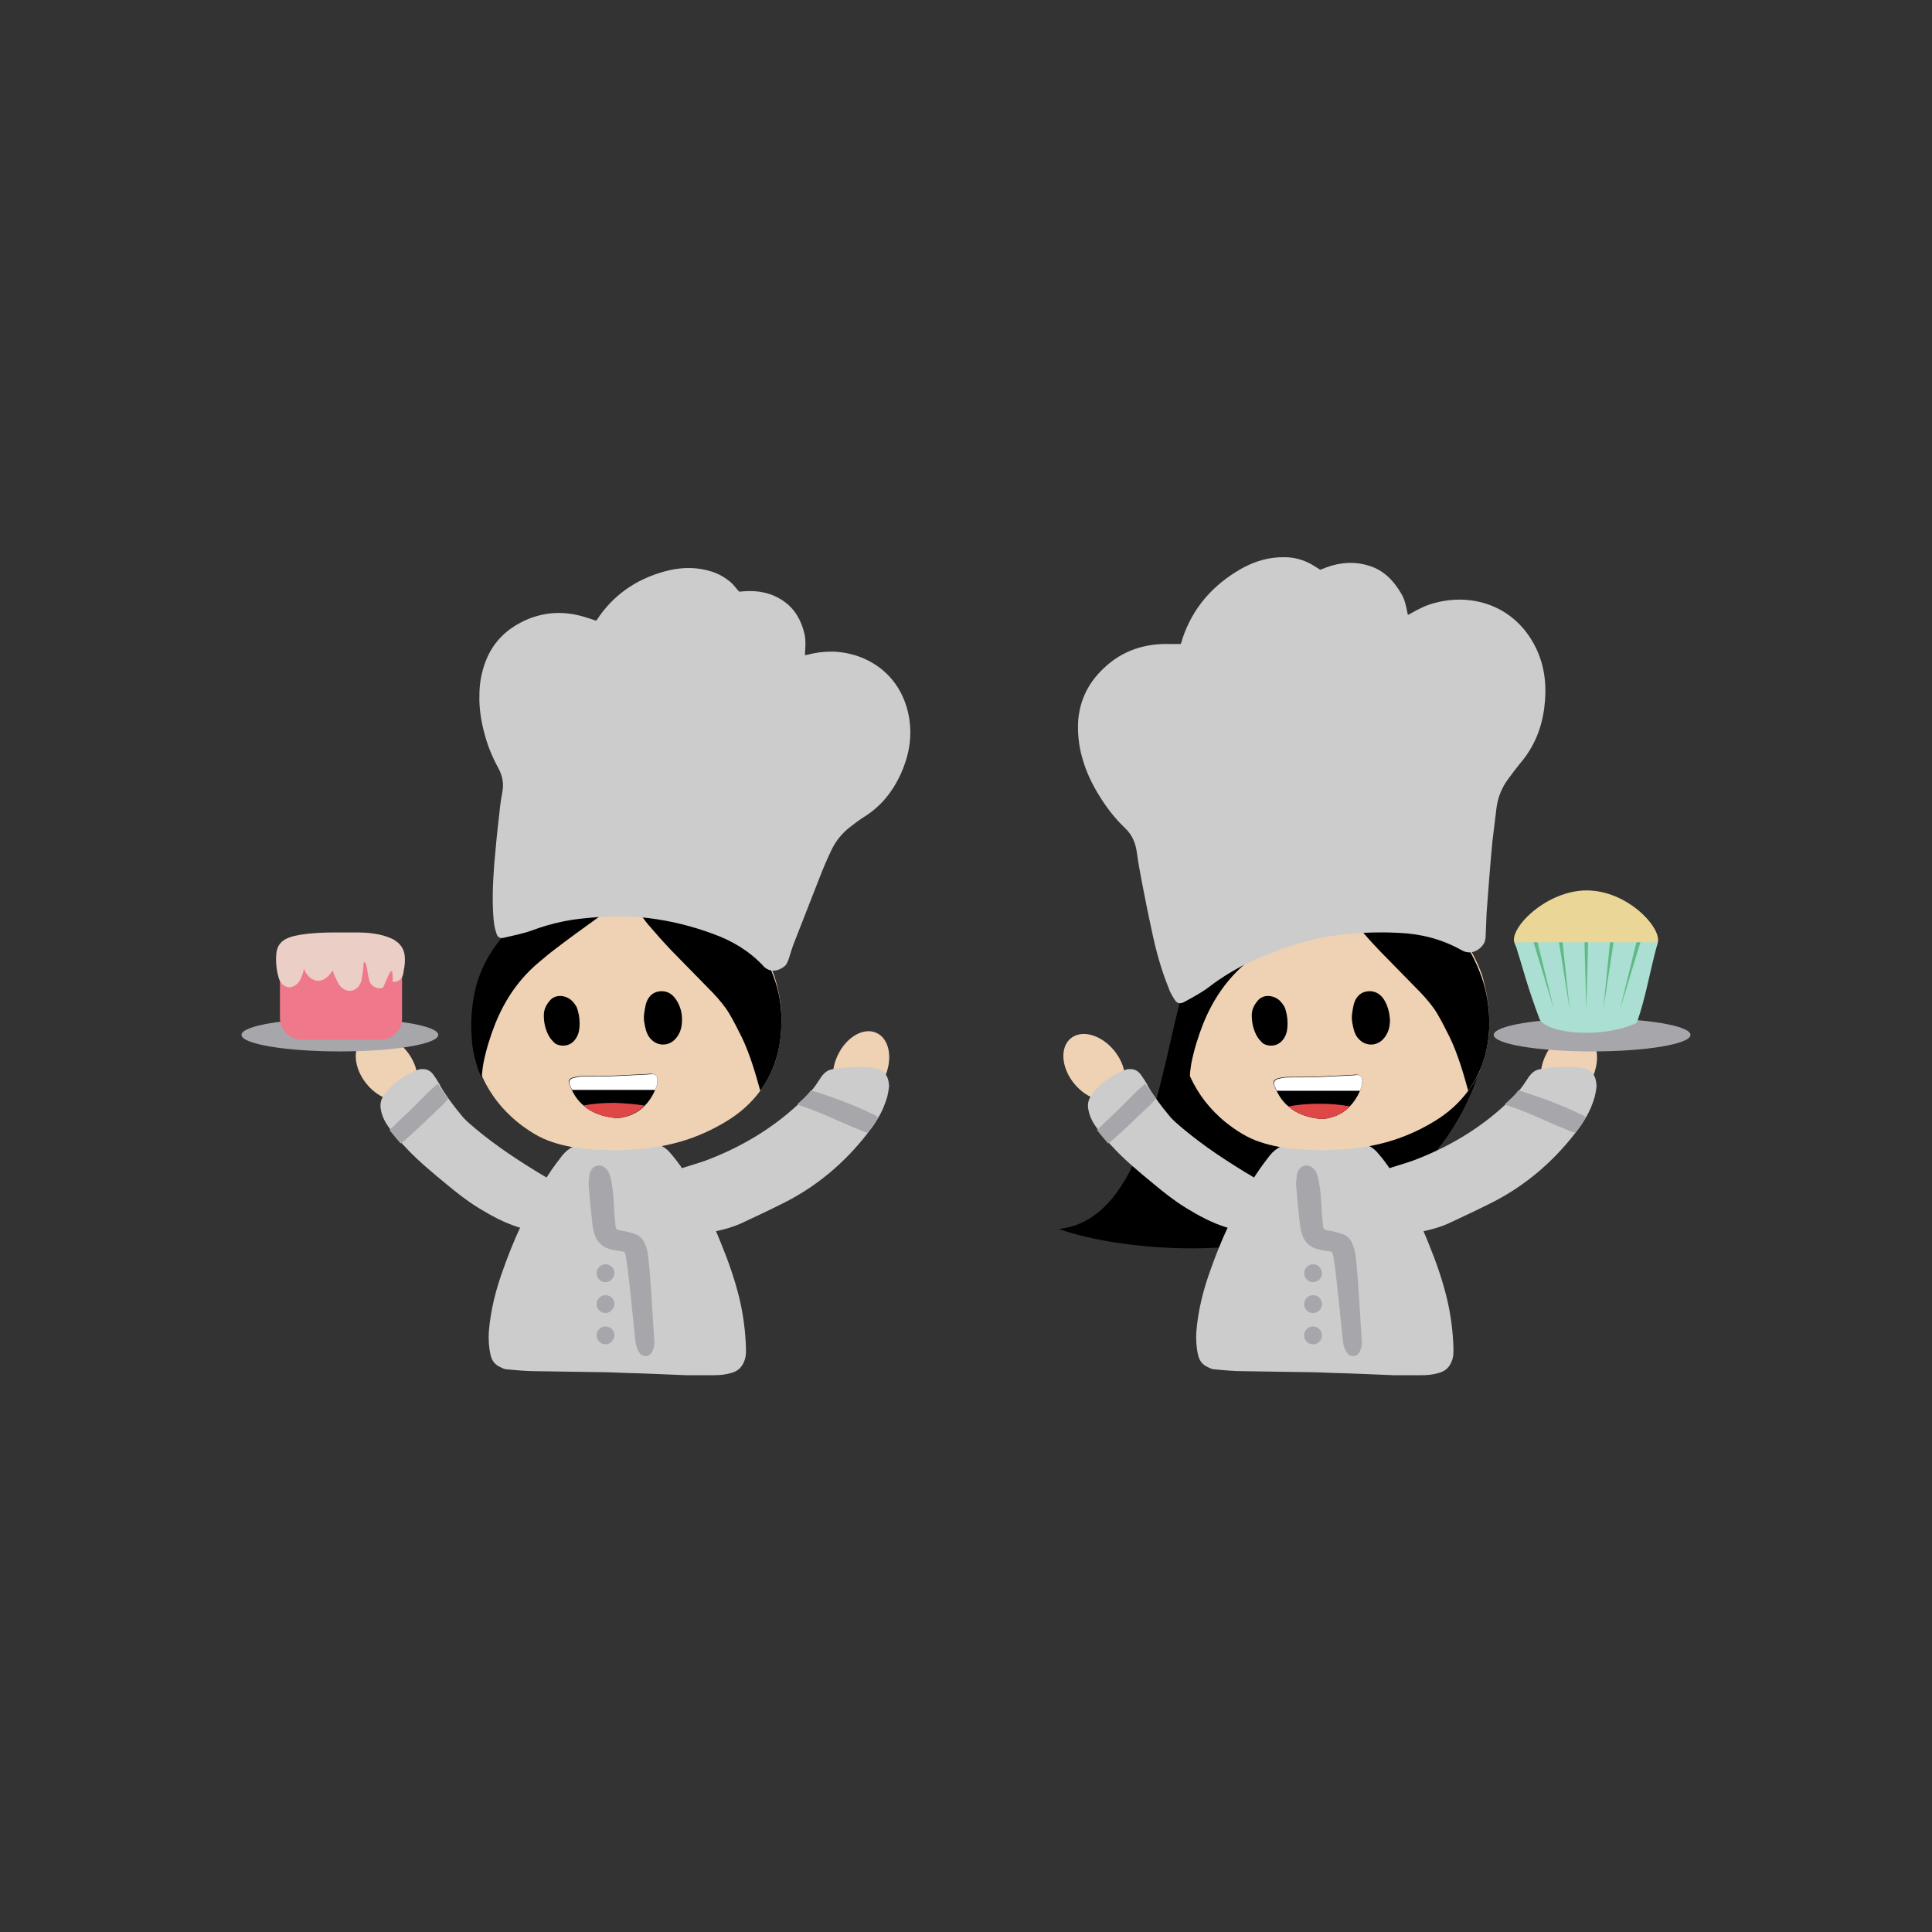 <?xml version="1.0" encoding="utf-8"?>
<!-- Generator: Adobe Illustrator 22.0.1, SVG Export Plug-In . SVG Version: 6.00 Build 0)  -->
<svg version="1.1" id="Calque_1" xmlns="http://www.w3.org/2000/svg" xmlns:xlink="http://www.w3.org/1999/xlink" x="0px" y="0px"
	 viewBox="0 0 432 432" style="enable-background:new 0 0 432 432;" xml:space="preserve">
<rect x="0" y="0" width="432" height="432" fill="#333333" stroke="none"/>
<style type="text/css">
	.st0{fill:#B3A6AD;}
	.st1{fill:#B6B155;}
	.st2{fill:#990033;}
	.st3{fill:#660A1E;}
	.st4{fill:#A7A6AA;}
	.st5{fill:#EF798A;}
	.st6{fill:#FFB2B2;}
	.st7{fill:#A70808;}
	.st8{fill:#DF4646;}
	.st9{fill:#FF7878;}
	.st10{fill:#F2A297;}
	.st11{fill:#BA1717;}
	.st12{fill:#543A3C;}
	.st13{fill:#CA1542;}
	.st14{fill:#E74C6E;}
	.st15{fill:#006837;}
	.st16{fill:#004924;}
	.st17{fill:#D33757;}
	.st18{fill:#E06581;}
	.st19{fill:#014724;}
	.st20{fill:#E14666;}
	.st21{fill:#ABDFD3;}
	.st22{fill:#C5EFE4;}
	.st23{fill:#DC4160;}
	.st24{fill:#A888AD;}
	.st25{fill:#B99BBF;}
	.st26{fill:#F8A362;}
	.st27{fill:#F9B587;}
	.st28{fill:#F2F2F2;}
	.st29{fill:#FDFFFE;}
	.st30{fill:#F2D668;}
	.st31{fill:#F9E4A5;}
	.st32{fill:#F5A6DF;}
	.st33{fill:#F4CEEB;}
	.st34{fill:#CCCCCC;}
	.st35{fill:#FBB03B;}
	.st36{fill:#FFFFFF;}
	.st37{fill:#ECCDD2;}
	.st38{fill:#8AD7AB;}
	.st39{fill:#8FC8E2;}
	.st40{fill:#D3CE94;}
	.st41{fill:#F9CFCF;}
	.st42{fill:#EDE9C3;}
	.st43{fill:#9BD6EA;}
	.st44{fill:#F8D9C4;}
	.st45{fill:#EB678B;}
	.st46{fill:#A5394C;}
	.st47{fill:#DD726C;}
	.st48{fill:#E5847A;}
	.st49{fill:#EF8A7F;}
	.st50{fill:#3CBC91;}
	.st51{fill:#8CC63F;}
	.st52{fill:#B78D5C;}
	.st53{fill:#2A2A2B;}
	.st54{fill:#EBCEC6;}
	.st55{fill:#F49090;}
	.st56{fill:#B3D8E8;}
	.st57{fill:#EFE6E4;}
	.st58{fill:#FBD8E3;}
	.st59{fill:#E48397;}
	.st60{fill:#B2E6F9;}
	.st61{fill:#42210B;}
	.st62{fill:#E0E0E0;}
	.st63{fill:#9D6D47;}
	.st64{fill:#EFD1B4;}
	.st65{fill:#0071BC;}
	.st66{fill:#679CBA;}
	.st67{fill:#DBDCDD;}
	.st68{fill:#DDB28E;}
	.st69{fill:#C69C6D;}
	.st70{fill:#603813;}
	.st71{fill:#8C6239;}
	.st72{fill:#E9EAE4;}
	.st73{fill:#F7931E;}
	.st74{fill:#754C24;}
	.st75{fill:#A67C52;}
	.st76{fill:#9E1E28;}
	.st77{fill:#F15A24;}
	.st78{fill:#E04819;}
	.st79{fill:#009245;}
	.st80{fill:#00552B;}
	.st81{fill:#84821B;}
	.st82{fill:#CD271F;}
	.st83{fill:#BB8130;}
	.st84{fill:#BBBABF;}
	.st85{fill:#E0E0E2;}
	.st86{fill:#C79359;}
	.st87{fill:#BA844F;}
	.st88{fill:#29ABE2;}
	.st89{fill:#EEB752;}
	.st90{fill:#A8B0B2;}
	.st91{fill:#035684;}
	.st92{fill:#EFBF73;}
	.st93{fill:#D3A272;}
	.st94{fill:#C3C8C9;}
	.st95{fill:#EBDCC9;}
	.st96{fill:#EAD696;}
	.st97{fill:#E57ACC;}
	.st98{fill:#8D5F96;}
	.st99{fill:#FFD9E4;}
	.st100{fill:#60BA84;}
	.st101{fill:#CCEDE5;}
	.st102{fill:#E8E8E8;}
	.st103{fill:#F9D2D2;}
	.st104{fill:#B9B9BA;}
	.st105{fill:#939393;}
	.st106{fill:#62612A;}
	.st107{fill:#79484E;}
	.st108{fill:#C2BE5C;}
	.st109{fill:#F1C3A2;}
	.st110{fill:#B2625C;}
	.st111{fill:#E1AE9D;}
	.st112{fill:#7597A0;}
	.st113{fill:#F2DBD5;}
	.st114{fill:#B27C62;}
	.st115{fill:#E6E6E6;}
	.st116{fill:#AF8864;}
	.st117{fill:#F1E9DF;}
	.st118{fill:#9E6A56;}
	.st119{fill:#2E3192;}
	.st120{fill:#EAEAEA;}
	.st121{fill:#1B1464;}
	.st122{fill:#EAE5E6;}
	.st123{fill:#7F9BEA;}
	.st124{fill:#EEBCC5;}
	.st125{fill:#DB8E98;}
	.st126{fill:#B58187;}
	.st127{fill:#80424C;}
	.st128{fill:#F3EED0;}
	.st129{fill:#CCD8B0;}
	.st130{fill:#46653B;}
	.st131{fill:#345129;}
	.st132{fill:#C9A6AC;}
	.st133{fill:#D6B6BA;}
	.st134{fill:#DE7139;}
	.st135{fill:#F2CB56;}
	.st136{fill:#DE3A55;}
	.st137{fill:#CD9586;}
	.st138{fill:#B47468;}
	.st139{fill:#F5DCD8;}
	.st140{fill:#C4BCBF;}
	.st141{fill:#E0B182;}
	.st142{fill:#9B6B61;}
	.st143{fill:#DBB89B;}
	.st144{fill:#DED2D3;}
	.st145{fill:#7D6364;}
	.st146{fill:#F1A3A1;}
	.st147{fill:#B3B3B3;}
	.st148{fill:#F9CEBE;}
	.st149{fill:#142738;}
	.st150{fill:#911928;}
	.st151{fill:#A32F4E;}
	.st152{fill:#7A0118;}
	.st153{fill:#DAE576;}
	.st154{fill:#E87F38;}
	.st155{fill:#F47621;}
	.st156{fill:#BC5B1B;}
	.st157{fill:#E6EF6A;}
	.st158{fill:#7C0101;}
	.st159{fill:#6DA84A;}
	.st160{fill:#83AF6E;}
	.st161{fill:#39B54A;}
	.st162{fill:#812791;}
	.st163{fill:#FC540D;}
	.st164{fill:#DD4410;}
	.st165{fill:#D3CE6A;}
	.st166{fill:#F2C8AD;}
	.st167{fill:#EFB58E;}
	.st168{fill:#F27622;}
	.st169{fill:#8DA34F;}
	.st170{fill:#ACBF77;}
	.st171{fill:#D6C188;}
	.st172{fill:#E5CED4;}
	.st173{fill:#15104F;}
	.st174{fill:#E5E3E3;}
</style>
<g>
	<g>
		<g>
			
				<ellipse transform="matrix(0.778 -0.628 0.628 0.778 -130.746 107.149)" class="st64" cx="86.4" cy="238.8" rx="5.8" ry="8.3"/>
			
				<ellipse transform="matrix(0.417 -0.909 0.909 0.417 -104.54 314.031)" class="st64" cx="192.5" cy="238.5" rx="8.3" ry="5.8"/>
			<g>
				<path class="st34" d="M198.8,242.9c-0.1,0.8-0.2,1.5-0.4,2.3c-0.5,1.7-1.1,3.2-2,4.7c-0.2,0.4-0.5,0.8-0.8,1.3
					c-0.5,0.8-1.1,1.5-1.6,2.2c-5.2,6.7-11.6,12.1-19.4,15.9c-3,1.5-6,2.9-9,4.3c-1.8,0.8-3.6,1.3-5.5,1.7c0.4,0.9,0.8,1.9,1.2,2.9
					c1.6,3.9,3,7.9,4,12c0.9,3.7,1.4,7.6,1.5,11.4c0,0.6,0,1.2-0.1,1.8c-0.4,1.8-1.3,3.1-3.2,3.6c-1.3,0.4-2.6,0.5-3.9,0.5
					c-2.4,0-4.8,0-6.2,0c-5.1-0.2-9.2-0.4-13.3-0.5c-2.4-0.1-4.8-0.2-7.2-0.2c-4.3-0.1-8.7-0.1-13-0.2c-2.1,0-4.3-0.2-6.4-0.4
					c-0.5,0-1.1-0.2-1.6-0.5c-1.2-0.5-1.9-1.4-2.2-2.7c-0.4-1.7-0.5-3.4-0.4-5.2c0.4-4.9,1.6-9.6,3.3-14.2c1.1-3.1,2.3-6.1,3.7-9.1
					c-0.1,0-0.3-0.1-0.4-0.1c-3.2-1-6.1-2.6-8.9-4.3c-2.6-1.6-5-3.5-7.4-5.5c-2.9-2.4-5.8-4.8-8.4-7.5c-0.4-0.5-0.9-0.9-1.3-1.4
					c-0.9-1-1.7-2-2.5-3c-0.1-0.1-0.2-0.3-0.3-0.4c-0.9-1.2-1.6-2.5-1.9-4c-0.3-1.3-0.1-2.4,0.7-3.5c1.8-2.5,4.2-4.2,7-5.4
					c0.3-0.1,0.6-0.2,0.9-0.3c1.3-0.2,2.3,0.1,3.1,1.2c0.5,0.7,0.9,1.3,1.3,2c0.1,0.1,0.2,0.3,0.2,0.4c0.6,1.1,1.3,2.1,2,3.1
					c1,1.4,2.1,2.8,3.2,4.1c0.3,0.3,0.6,0.6,0.9,0.9c4.6,4.1,9.7,7.6,14.9,10.8c0.9,0.6,1.9,1.1,2.8,1.7c0.2-0.3,0.4-0.6,0.6-0.9
					c0.9-1.4,1.9-2.7,2.9-4c1.5-1.9,3.5-2.7,5.9-2.9c4-0.3,7.9-0.2,11.9-0.1c0.8,0,1.6,0.1,2.4,0.2c1.5,0.2,2.8,0.9,3.8,2
					c0.8,0.9,1.6,1.9,2.3,2.9c0.2,0.2,0.3,0.5,0.5,0.7c1.8-0.6,3.6-1.1,5.3-1.7c7.7-2.9,14.7-7,20.7-12.6c0.5-0.5,1.1-1,1.6-1.5
					c0.5-0.5,1-1,1.4-1.6c0.6-0.7,1.1-1.4,1.6-2.2c0.2-0.3,0.4-0.6,0.6-0.9c0.6-0.8,1.3-1.4,2.3-1.6c3.2-0.5,6.3-0.8,9.5-0.3
					C197.6,239.1,198.7,240.4,198.8,242.9z"/>
				<g>
					<path class="st4" d="M131.6,264.7c0.1-0.7,0.1-1.4,0.2-2.1c0-0.3,0.2-0.5,0.3-0.8c0.7-1.4,2.4-1.6,3.5-0.4
						c0.5,0.5,0.7,1.2,0.9,1.8c0.4,1.7,0.6,3.5,0.7,5.2c0.1,1.8,0.2,3.6,0.4,5.3c0.1,1.3,0.2,1.3,1.5,1.5c0.9,0.1,1.7,0.4,2.5,0.6
						c1.2,0.3,2.1,1.1,2.6,2.3c0.5,1.1,0.7,2.2,0.8,3.4c0.3,2.9,0.5,5.8,0.7,8.8c0.2,3.2,0.4,6.4,0.6,9.6c0.1,0.8-0.1,1.6-0.5,2.4
						c-0.6,1.2-2.1,1.2-2.8,0.2c-0.5-0.7-0.8-1.6-0.9-2.5c-0.5-4.5-0.9-8.9-1.4-13.3c-0.2-1.8-0.4-3.6-0.7-5.4
						c-0.3-1.6-0.2-1.4-1.7-1.6c-0.5-0.1-1.1-0.2-1.6-0.3c-2.1-0.5-3.4-1.8-3.9-3.9c-0.3-1.1-0.4-2.2-0.5-3.3
						C132,269.6,131.8,267.1,131.6,264.7z"/>
					<path class="st4" d="M196.4,249.8c-0.2,0.4-0.5,0.8-0.8,1.3c-0.5,0.8-1.1,1.5-1.6,2.2c-0.2-0.1-0.5-0.2-0.7-0.2
						c-2-0.8-4-1.7-5.9-2.5c-2.7-1.2-5.4-2.4-8.2-3.3c-0.3-0.1-0.6-0.2-0.9-0.4c0.5-0.5,1.1-1,1.6-1.5c0.5-0.5,1-1,1.4-1.6
						c4.6,1.4,9.2,3.1,13.6,5.2C195.3,249.1,195.8,249.5,196.4,249.8z"/>
					<path class="st4" d="M100.2,245.7c-0.6,0.7-1.2,1.4-1.9,2c-2.5,2.4-5,4.8-7.6,7.1c-0.3,0.3-0.7,0.6-1.1,0.9c-0.9-1-1.7-2-2.5-3
						c1.9-1.9,3.9-3.7,5.8-5.6c1.6-1.6,3.2-3.3,5-4.8c0,0,0,0,0,0c0.1,0.1,0.2,0.3,0.2,0.4C98.8,243.7,99.5,244.7,100.2,245.7z"/>
					<path class="st4" d="M135.4,300.6c-1.1,0-2-0.9-2-2c0-1.1,0.9-2,2-2c1.1,0,2,0.9,2,2C137.3,299.7,136.4,300.6,135.4,300.6z"/>
					<path class="st4" d="M135.4,293.6c-1.1,0-2-0.9-2-2c0-1.1,0.9-2,2-2c1.1,0,2,0.9,2,2C137.3,292.7,136.4,293.6,135.4,293.6z"/>
					<path class="st4" d="M135.4,286.7c-1.1,0-2-0.9-2-2c0-1.1,0.9-2,2-2c1.1,0,2,0.9,2,2C137.3,285.8,136.4,286.7,135.4,286.7z"/>
				</g>
			</g>
			<g>
				<path class="st64" d="M174.7,229.7c-0.2,5.5-1.8,10.2-4.7,14.2c-2,2.7-4.5,5-7.7,6.9c-5.1,3.1-10.6,5-16.4,5.8
					c-2.6,0.4-5.3,0.5-7.9,0.6c-2-0.1-3.9,0-5.9-0.2c-2.9-0.2-5.8-0.7-8.5-1.6c-2.9-0.9-5.5-2.6-7.9-4.5c-3.4-2.8-6-6.1-7.8-10
					c-0.5-1.1-1-2.3-1.3-3.6c-0.5-1.6-0.8-3.3-0.9-5c-0.2-2.4-0.2-4.7,0.1-7.1c0.5-5.2,2.3-9.9,5.4-14.1
					c5.4-7.4,12.7-11.9,21.7-13.5c3.1-0.6,6.2-0.9,9.3-0.8c6.1,0.2,11.9,1.6,17.3,4.7c6.6,3.8,11,9.5,13.6,16.6
					C174.3,221.8,174.9,225.7,174.7,229.7z"/>
				<path d="M174.7,229.7c-0.2,5.5-1.8,10.2-4.7,14.2c0,0,0,0,0,0c-1.1-4-2.3-8.1-4.1-11.9c-0.9-1.8-1.8-3.6-2.8-5.3
					c-1-1.7-2.3-3.2-3.7-4.7c-3.1-3.2-6.2-6.3-9.3-9.5c-1.8-1.9-3.5-3.8-5.2-5.8c-1.8-2.2-3.3-4.7-4.3-7.4c0-0.1-0.1-0.2-0.2-0.4
					c-0.1,0.1-0.2,0.1-0.2,0.2c-1.9,2.5-4.2,4.5-6.8,6.3c-3.2,2.3-6.4,4.6-9.5,7c-1.1,0.8-2.1,1.7-3.2,2.6c-4.6,3.8-7.8,8.5-10,14
					c-1.1,2.8-2,5.7-2.6,8.7c-0.2,1.1-0.3,2.2-0.4,3.3c-0.5-1.1-1-2.3-1.3-3.6c-0.5-1.6-0.8-3.3-0.9-5c-0.2-2.4-0.2-4.7,0.1-7.1
					c0.5-5.2,2.3-9.9,5.4-14.1c5.4-7.4,12.7-11.9,21.7-13.5c3.1-0.6,6.2-0.9,9.3-0.8c6.1,0.2,11.9,1.6,17.3,4.7
					c6.6,3.8,11,9.5,13.6,16.6C174.3,221.8,174.9,225.7,174.7,229.7z"/>
				<g>
					<path d="M152.5,228c0,1.7-0.4,3-1.3,4.1c-1.7,2.1-4.6,1.9-6.1-0.3c-0.6-0.9-0.8-1.9-1-3c-0.3-1.4,0-2.8,0.3-4.2
						c0.4-1.5,1.3-2.6,2.8-2.9c1.7-0.3,3,0.4,3.9,1.7C152.2,225,152.5,226.6,152.5,228z"/>
					<path d="M129.6,228.8c0,1.1-0.1,2.2-0.7,3.2c-0.7,1.2-1.8,1.9-3.3,1.8c-0.8-0.1-1.4-0.3-1.9-0.9c-0.4-0.4-0.8-0.9-1.1-1.5
						c-0.7-1.4-1-2.8-1-4.4c0-1.2,0.5-2.3,1.3-3.2c0.9-1.2,2.6-1.4,4-0.7c0.9,0.4,1.5,1.2,2,2C129.4,226.3,129.6,227.6,129.6,228.8z
						"/>
				</g>
				<g>
					<path d="M147,241.4c0,0.5,0,1-0.2,1.5c-0.1,0.3-0.2,0.5-0.3,0.8c-0.6,1.4-1.4,2.6-2.3,3.5c-1.3,1.4-3,2.3-5.2,2.7
						c-0.4,0.1-0.8,0.1-1.3,0.1c-2.8-0.3-5.3-1.1-7.2-2.8c-1.1-0.9-2-2.1-2.7-3.6l0,0c-0.2-0.4-0.3-0.7-0.5-1.1
						c-0.3-0.7-0.1-1.2,0.6-1.5c0.4-0.1,0.8-0.2,1.2-0.3c0.8-0.1,1.6-0.1,2.4-0.1c2.1,0,4.1,0,6.2-0.1c2.1-0.1,4.2-0.2,6.2-0.3
						c0.5,0,1-0.1,1.5-0.1C146.5,240.1,147,240.5,147,241.4z"/>
					<path class="st36" d="M147,241.4c0,0.5,0,1-0.2,1.5c-0.1,0.3-0.2,0.5-0.3,0.8h-18.6l0,0c-0.2-0.4-0.3-0.7-0.5-1.1
						c-0.3-0.7-0.1-1.2,0.6-1.5c0.4-0.1,0.8-0.2,1.2-0.3c0.8-0.1,1.6-0.1,2.4-0.1c2.1,0,4.1,0,6.2-0.1c2.1-0.1,4.2-0.2,6.2-0.3
						c0.5,0,1-0.1,1.5-0.1C146.5,240.1,147,240.5,147,241.4z"/>
					<path class="st8" d="M144.1,247.2c-1.3,1.4-3,2.3-5.2,2.7c-0.4,0.1-0.8,0.1-1.3,0.1c-2.8-0.3-5.3-1.1-7.2-2.8
						c2-0.4,4.4-0.6,7-0.6C140,246.7,142.2,246.9,144.1,247.2z"/>
				</g>
			</g>
			<path class="st34" d="M133.3,138.8c0.2-0.3,0.5-0.6,0.7-1c3.9-5.5,9.3-8.8,15.7-10.3c3.1-0.7,6.3-0.7,9.4,0.3
				c1.6,0.5,3,1.3,4.3,2.4c0.7,0.6,1.2,1.4,1.9,2.1c0.3,0,0.8-0.1,1.3-0.1c3.1-0.2,6,0.4,8.6,2.2c2.6,1.8,4,4.4,4.7,7.4
				c0.3,1.4,0.2,2.8,0.1,4.2c0,0.1,0,0.3,0,0.5c0.2,0,0.4-0.1,0.6-0.1c1.8-0.5,3.6-0.7,5.5-0.7c7.9,0.2,15.6,5.2,17.2,14.9
				c0.7,4.4-0.1,8.5-1.9,12.5c-1.8,3.9-4.4,7.2-8.1,9.5c-1.1,0.7-2.2,1.5-3.2,2.3c-1.8,1.4-3.2,3.1-4.2,5.2c-1,2.1-1.9,4.2-2.7,6.3
				c-1.8,4.6-3.6,9.2-5.4,13.8c-0.6,1.4-1,2.9-1.5,4.4c-0.2,0.5-0.4,1-0.7,1.3c-1.2,1.1-3.1,1.7-4.6,0.4c-0.2-0.1-0.3-0.3-0.4-0.4
				c-3.1-3.3-7-5.6-11.2-7.1c-4.6-1.7-9.4-2.9-14.3-3.5c-3.9-0.5-7.9-0.5-11.8-0.2c-2.4,0.2-4.8,0.4-7.2,0.9
				c-2.5,0.5-4.9,1.2-7.3,2.1c-2,0.7-4.1,1.1-6.2,1.6c-0.8,0.2-1.4-0.2-1.6-1c-0.3-0.9-0.5-1.8-0.6-2.8c-0.4-4.2-0.2-8.3,0.1-12.5
				c0.3-3.4,0.6-6.8,1-10.1c0.2-2,0.4-4,0.8-6c0.4-2,0.1-3.8-0.9-5.6c-1.3-2.4-2.3-4.8-3-7.4c-0.8-2.9-1.3-5.9-1.2-8.9
				c0-2.7,0.5-5.3,1.5-7.8c1.8-4.5,5.2-7.5,9.7-9.3c3.9-1.5,7.8-1.6,11.8-0.5C131.2,138.1,132.2,138.4,133.3,138.8z"/>
		</g>
		<g>
			<ellipse class="st4" cx="76" cy="231.4" rx="22" ry="3.7"/>
			<g>
				<path class="st5" d="M85,232.5H67.5c-2.7,0-4.9-2.2-4.9-4.9v-11.9c0-2.7,2.2-4.9,4.9-4.9H85c2.7,0,4.9,2.2,4.9,4.9v11.9
					C90,230.3,87.7,232.5,85,232.5z"/>
				<path class="st54" d="M68,216.6c-0.1,0.4-0.2,0.7-0.3,1.1c-0.2,0.5-0.4,1.1-0.7,1.6c-0.3,0.5-0.7,0.9-1.3,1.2
					c-1,0.5-2.1,0.2-2.8-0.7c-0.3-0.4-0.5-0.8-0.6-1.2c-0.5-1.8-0.7-3.6-0.5-5.5c0.2-1.7,1.1-2.8,2.7-3.4c0.9-0.4,1.8-0.5,2.7-0.7
					c2.6-0.4,5.1-0.5,7.7-0.5c1.3,0,2.6,0,3.9,0c1.7,0,3.4,0,5.1,0.3c1.2,0.2,2.4,0.5,3.5,1c0.6,0.2,1.1,0.6,1.6,1
					c0.9,0.8,1.4,1.8,1.5,3c0.1,1.1,0,2.1-0.2,3.1c-0.1,0.4-0.1,0.8-0.2,1.1c-0.3,1-1.2,1.7-2.3,1.5c0.2-5.9-1.7,1.2-2.3,1.4
					c-1.1,0.3-2.1-0.2-2.7-1.1c-0.3-0.6-0.4-1.2-0.5-1.8c-0.1-0.4-0.1-0.8-0.2-1.2c-0.1-0.5-0.2-1.6-0.7-1.7c-0.1,0-0.2,1.4-0.2,1.6
					c-0.1,0.7-0.2,1.4-0.3,2.1c-0.1,0.6-0.3,1.2-0.7,1.7c-0.9,1.2-2.5,1.4-3.7,0.4c-0.4-0.3-0.7-0.7-0.9-1.1
					c-0.3-0.6-0.6-1.2-0.9-1.9c-0.1-0.3-0.2-0.6-0.3-0.9c-0.1,0.1-0.2,0.3-0.3,0.4c-0.3,0.4-0.6,0.8-1,1.1c-1.3,1.2-3,1-4.2-0.3
					c-0.3-0.4-0.6-0.8-0.8-1.2C68.1,216.9,68.1,216.8,68,216.6z"/>
			</g>
		</g>
	</g>
	<g>
		<g>
			
				<ellipse transform="matrix(0.778 -0.628 0.628 0.778 -95.679 206.494)" class="st64" cx="244.7" cy="238.8" rx="5.8" ry="8.3"/>
			
				<ellipse transform="matrix(0.417 -0.909 0.909 0.417 -12.243 457.885)" class="st64" cx="350.7" cy="238.5" rx="8.3" ry="5.8"/>
			<path d="M333,228.2c-0.2,3.7-1,7.6-2.4,11.9c-16.4,48.1-78,40.6-93.8,34.7c19.3-2.1,22.6-35.3,27.7-53.2c0.7-2.5,1.5-4.7,2.3-6.5
				v0c0.7-1.4,1.6-2.8,2.5-4.1c5.4-7.4,12.7-11.9,21.7-13.5c3.1-0.6,6.2-0.9,9.3-0.8c6.1,0.2,11.9,1.6,17.3,4.7
				c6.6,3.8,11,9.5,13.6,16.6C332.3,221.3,333,224.7,333,228.2z"/>
			<g>
				<path class="st34" d="M357,242.9c-0.1,0.8-0.2,1.5-0.4,2.3c-0.5,1.7-1.1,3.2-2,4.7c-0.2,0.4-0.5,0.8-0.8,1.3
					c-0.5,0.8-1.1,1.5-1.6,2.2c-5.2,6.7-11.6,12.1-19.4,15.9c-3,1.5-6,2.9-9,4.3c-1.8,0.8-3.6,1.3-5.5,1.7c0.4,0.9,0.8,1.9,1.2,2.9
					c1.6,3.9,3,7.9,4,12c0.9,3.7,1.4,7.6,1.5,11.4c0,0.6,0,1.2-0.1,1.8c-0.4,1.8-1.3,3.1-3.2,3.6c-1.3,0.4-2.6,0.5-3.9,0.5
					c-2.4,0-4.8,0-6.2,0c-5.1-0.2-9.2-0.4-13.3-0.5c-2.4-0.1-4.8-0.2-7.2-0.2c-4.3-0.1-8.7-0.1-13-0.2c-2.1,0-4.3-0.2-6.4-0.4
					c-0.5,0-1.1-0.2-1.6-0.5c-1.2-0.5-1.9-1.4-2.2-2.7c-0.4-1.7-0.5-3.4-0.4-5.2c0.4-4.9,1.6-9.6,3.3-14.2c1.1-3.1,2.3-6.1,3.7-9.1
					c-0.1,0-0.3-0.1-0.4-0.1c-3.2-1-6.1-2.6-8.9-4.3c-2.6-1.6-5-3.5-7.4-5.5c-2.9-2.4-5.8-4.8-8.4-7.5c-0.4-0.5-0.9-0.9-1.3-1.4
					c-0.9-1-1.7-2-2.5-3c-0.1-0.1-0.2-0.3-0.3-0.4c-0.9-1.2-1.6-2.5-1.9-4c-0.3-1.3-0.1-2.4,0.7-3.5c1.8-2.5,4.2-4.2,7-5.4
					c0.3-0.1,0.6-0.2,0.9-0.3c1.3-0.2,2.3,0.1,3.1,1.2c0.5,0.7,0.9,1.3,1.3,2c0.1,0.1,0.2,0.3,0.2,0.4c0.6,1.1,1.3,2.1,2,3.1
					c1,1.4,2.1,2.8,3.2,4.1c0.3,0.3,0.6,0.6,0.9,0.9c4.6,4.1,9.7,7.6,14.9,10.8c0.9,0.6,1.9,1.1,2.8,1.7c0.2-0.3,0.4-0.6,0.6-0.9
					c0.9-1.4,1.9-2.7,2.9-4c1.5-1.9,3.5-2.7,5.9-2.9c4-0.3,7.9-0.2,11.9-0.1c0.8,0,1.6,0.1,2.4,0.2c1.5,0.2,2.8,0.9,3.8,2
					c0.8,0.9,1.6,1.9,2.3,2.9c0.2,0.2,0.3,0.5,0.5,0.7c1.8-0.6,3.6-1.1,5.3-1.7c7.7-2.9,14.7-7,20.7-12.6c0.5-0.5,1.1-1,1.6-1.5
					c0.5-0.5,1-1,1.4-1.6c0.6-0.7,1.1-1.4,1.6-2.2c0.2-0.3,0.4-0.6,0.6-0.9c0.6-0.8,1.3-1.4,2.3-1.6c3.2-0.5,6.3-0.8,9.5-0.3
					C355.9,239.1,356.9,240.4,357,242.9z"/>
				<g>
					<path class="st4" d="M293.6,300.6c-1.1,0-2-0.9-2-2c0-1.1,0.9-2,2-2c1.1,0,2,0.9,2,2C295.6,299.7,294.7,300.6,293.6,300.6z"/>
					<path class="st4" d="M293.6,293.6c-1.1,0-2-0.9-2-2c0-1.1,0.9-2,2-2c1.1,0,2,0.9,2,2C295.6,292.7,294.7,293.6,293.6,293.6z"/>
					<path class="st4" d="M289.8,264.7c0.1-0.7,0.1-1.4,0.2-2.1c0-0.3,0.2-0.5,0.3-0.8c0.7-1.4,2.4-1.6,3.5-0.4
						c0.5,0.5,0.7,1.2,0.9,1.8c0.4,1.7,0.6,3.5,0.7,5.2c0.1,1.8,0.2,3.6,0.4,5.3c0.1,1.3,0.2,1.3,1.5,1.5c0.9,0.1,1.7,0.4,2.5,0.6
						c1.2,0.3,2.1,1.1,2.6,2.3c0.5,1.1,0.7,2.2,0.8,3.4c0.3,2.9,0.5,5.8,0.7,8.8c0.2,3.2,0.4,6.4,0.6,9.6c0.1,0.8-0.1,1.6-0.5,2.4
						c-0.6,1.2-2.1,1.2-2.8,0.2c-0.5-0.7-0.8-1.6-0.9-2.5c-0.5-4.5-0.9-8.9-1.4-13.3c-0.2-1.8-0.4-3.6-0.7-5.4
						c-0.3-1.6-0.2-1.4-1.7-1.6c-0.5-0.1-1.1-0.2-1.6-0.3c-2.1-0.5-3.4-1.8-3.9-3.9c-0.3-1.1-0.4-2.2-0.5-3.3
						C290.2,269.6,290,267.1,289.8,264.7z"/>
					<path class="st4" d="M354.6,249.8c-0.2,0.4-0.5,0.8-0.8,1.3c-0.5,0.8-1.1,1.5-1.6,2.2c-0.2-0.1-0.5-0.2-0.7-0.2
						c-2-0.8-4-1.7-5.9-2.5c-2.7-1.2-5.4-2.4-8.2-3.3c-0.3-0.1-0.6-0.2-0.9-0.4c0.5-0.5,1.1-1,1.6-1.5c0.5-0.5,1-1,1.4-1.6
						c4.6,1.4,9.2,3.1,13.6,5.2C353.6,249.1,354.1,249.5,354.6,249.8z"/>
					<path class="st4" d="M258.4,245.7c-0.6,0.7-1.2,1.4-1.9,2c-2.5,2.4-5,4.8-7.6,7.1c-0.3,0.3-0.7,0.6-1.1,0.9c-0.9-1-1.7-2-2.5-3
						c1.9-1.9,3.9-3.7,5.8-5.6c1.6-1.6,3.2-3.3,5-4.8c0,0,0,0,0,0c0.1,0.1,0.2,0.3,0.2,0.4C257.1,243.7,257.7,244.7,258.4,245.7z"/>
					<path class="st4" d="M293.6,286.7c-1.1,0-2-0.9-2-2c0-1.1,0.9-2,2-2c1.1,0,2,0.9,2,2C295.6,285.8,294.7,286.7,293.6,286.7z"/>
				</g>
			</g>
			<g>
				<path class="st64" d="M333,228.2c0,0.5,0,1,0,1.5c-0.1,3.8-1,7.3-2.4,10.4c-0.6,1.3-1.4,2.6-2.3,3.8c-2,2.7-4.5,5-7.7,6.9
					c-5.1,3.1-10.6,5-16.4,5.8c-2.6,0.4-5.3,0.5-7.9,0.6c-2-0.1-3.9,0-5.9-0.2c-2.9-0.2-5.8-0.7-8.5-1.6c-2.9-0.9-5.5-2.6-7.9-4.5
					c-3.4-2.8-6-6.1-7.8-10c-0.5-1.1-1-2.3-1.3-3.6c-0.5-1.6-0.8-3.3-0.9-5c-0.2-2.4-0.2-4.7,0.1-7.1c0.1-1.2,0.3-2.4,0.6-3.6
					c0.5-2.3,1.3-4.4,2.3-6.5v0c0.7-1.4,1.6-2.8,2.5-4.1c5.4-7.4,12.7-11.9,21.7-13.5c3.1-0.6,6.2-0.9,9.3-0.8
					c6.1,0.2,11.9,1.6,17.3,4.7c6.6,3.8,11,9.5,13.6,16.6C332.3,221.3,333,224.7,333,228.2z"/>
				<path d="M333,229.7c-0.2,5.5-1.8,10.2-4.7,14.2c0,0,0,0,0,0c-1.1-4-2.3-8.1-4.1-11.9c-0.9-1.8-1.8-3.6-2.8-5.3
					c-1-1.7-2.3-3.2-3.7-4.7c-3.1-3.2-6.2-6.3-9.3-9.5c-1.8-1.9-3.5-3.8-5.2-5.8c-1.8-2.2-3.3-4.7-4.3-7.4c0-0.1-0.1-0.2-0.2-0.4
					c-0.1,0.1-0.2,0.1-0.2,0.2c-1.9,2.5-4.2,4.5-6.8,6.3c-3.2,2.3-6.4,4.6-9.5,7c-1.1,0.8-2.1,1.7-3.2,2.6c-4.6,3.8-7.8,8.5-10,14
					c-1.1,2.8-2,5.7-2.6,8.7c-0.2,1.1-0.3,2.2-0.4,3.3c-0.5-1.1-1-2.3-1.3-3.6c-0.5-1.6-0.8-3.3-0.9-5c-0.2-2.4-0.2-4.7,0.1-7.1
					c0.5-5.2,2.3-9.9,5.4-14.1c5.4-7.4,12.7-11.9,21.7-13.5c3.1-0.6,6.2-0.9,9.3-0.8c6.1,0.2,11.9,1.6,17.3,4.7
					c6.6,3.8,11,9.5,13.6,16.6C332.5,221.8,333.1,225.7,333,229.7z"/>
				<g>
					<path d="M310.8,228c0,1.7-0.4,3-1.3,4.1c-1.7,2.1-4.6,1.9-6.1-0.3c-0.6-0.9-0.8-1.9-1-3c-0.3-1.4,0-2.8,0.3-4.2
						c0.4-1.5,1.3-2.6,2.8-2.9c1.7-0.3,3,0.4,3.9,1.7C310.4,225,310.7,226.6,310.8,228z"/>
					<path d="M287.9,228.8c0,1.1-0.1,2.2-0.7,3.2c-0.7,1.2-1.8,1.9-3.3,1.8c-0.8-0.1-1.4-0.3-1.9-0.9c-0.4-0.4-0.8-0.9-1.1-1.5
						c-0.7-1.4-1-2.8-1-4.4c0-1.2,0.5-2.3,1.3-3.2c0.9-1.2,2.6-1.4,4-0.7c0.9,0.4,1.5,1.2,2,2C287.7,226.3,287.9,227.6,287.9,228.8z
						"/>
				</g>
				<g>
					<path d="M304.6,241.6c0,0.5,0,1-0.2,1.5c-0.1,0.3-0.2,0.5-0.3,0.8c-0.6,1.4-1.4,2.6-2.3,3.5c-1.3,1.4-3,2.3-5.2,2.7
						c-0.4,0.1-0.8,0.1-1.3,0.1c-2.8-0.3-5.3-1.1-7.2-2.8c-1.1-0.9-2-2.1-2.7-3.6l0,0c-0.2-0.4-0.3-0.7-0.5-1.1
						c-0.3-0.7-0.1-1.2,0.6-1.5c0.4-0.1,0.8-0.2,1.2-0.3c0.8-0.1,1.6-0.1,2.4-0.1c2.1,0,4.1,0,6.2-0.1c2.1-0.1,4.2-0.2,6.2-0.3
						c0.5,0,1-0.1,1.5-0.1C304.1,240.2,304.6,240.7,304.6,241.6z"/>
					<path class="st36" d="M304.6,241.6c0,0.5,0,1-0.2,1.5c-0.1,0.3-0.2,0.5-0.3,0.8h-18.6l0,0c-0.2-0.4-0.3-0.7-0.5-1.1
						c-0.3-0.7-0.1-1.2,0.6-1.5c0.4-0.1,0.8-0.2,1.2-0.3c0.8-0.1,1.6-0.1,2.4-0.1c2.1,0,4.1,0,6.2-0.1c2.1-0.1,4.2-0.2,6.2-0.3
						c0.5,0,1-0.1,1.5-0.1C304.1,240.2,304.6,240.7,304.6,241.6z"/>
					<path class="st8" d="M301.8,247.4c-1.3,1.4-3,2.3-5.2,2.7c-0.4,0.1-0.8,0.1-1.3,0.1c-2.8-0.3-5.3-1.1-7.2-2.8
						c2-0.4,4.4-0.6,7-0.6C297.6,246.8,299.9,247,301.8,247.4z"/>
				</g>
			</g>
			<path class="st34" d="M264,144c0.2-0.4,0.3-0.8,0.4-1.2c2.3-6.9,6.8-12,13.1-15.6c3-1.7,6.3-2.7,9.8-2.6c1.8,0,3.5,0.4,5.2,1.2
				c0.9,0.4,1.7,1,2.7,1.6c0.3-0.1,0.8-0.3,1.3-0.5c3.2-1.2,6.4-1.4,9.6-0.4c3.3,1,5.5,3.3,7.2,6.2c0.8,1.3,1.1,2.8,1.4,4.3
				c0,0.2,0.1,0.3,0.1,0.5c0.2-0.1,0.4-0.2,0.6-0.3c1.7-1,3.5-1.9,5.5-2.4c8.2-2.2,17.8,0.5,22.5,10c2.1,4.3,2.5,8.8,1.9,13.5
				c-0.6,4.6-2.3,8.8-5.4,12.4c-0.9,1.1-1.8,2.3-2.6,3.4c-1.5,2-2.4,4.2-2.7,6.7c-0.3,2.5-0.6,4.9-0.9,7.4c-0.5,5.3-0.9,10.6-1.3,16
				c-0.1,1.7-0.1,3.3-0.2,5c0,0.5-0.1,1.1-0.3,1.6c-0.8,1.5-2.7,2.7-4.6,1.9c-0.2-0.1-0.4-0.2-0.6-0.3c-4.3-2.4-9-3.6-13.8-3.8
				c-5.3-0.3-10.6,0-15.9,0.8c-4.2,0.7-8.3,2-12.3,3.5c-2.4,1-4.9,1.9-7.2,3.2c-2.4,1.3-4.7,2.7-6.9,4.4c-1.8,1.4-3.9,2.5-5.9,3.6
				c-0.8,0.4-1.5,0.3-2-0.5c-0.6-0.9-1.1-1.8-1.4-2.7c-1.7-4.2-2.9-8.6-3.8-13c-0.8-3.6-1.5-7.2-2.2-10.8c-0.4-2.1-0.8-4.3-1.1-6.5
				c-0.3-2.2-1.1-4-2.7-5.5c-2.1-2-3.9-4.3-5.4-6.7c-1.8-2.8-3.2-5.7-4.1-8.9c-0.8-2.8-1.1-5.7-0.9-8.6c0.5-5.3,3-9.4,7.1-12.7
				c3.5-2.8,7.6-4.1,12.1-4.2C261.6,144,262.8,144,264,144z"/>
		</g>
		<g>
			<ellipse class="st4" cx="356" cy="231.4" rx="22" ry="3.7"/>
			<g>
				<g>
					<g>
						<g>
							<path class="st96" d="M370.7,210.7c-1,3.9-7,7-15.9,7s-15.1-3.4-16.2-7c-1-3.3,7.2-11.6,16.2-11.6S371.5,207.3,370.7,210.7z"
								/>
						</g>
						<g>
							<path class="st21" d="M370.7,210.7c-1.9,6.8-2.6,12-4.7,18c-7.6,3.6-19.8,2.5-21.7-0.7c-2.9-7.7-3.7-11.3-5.6-17.3H370.7z"/>
							<g>
								<polygon class="st100" points="347.5,225.8 342.9,210.7 343.8,210.7 								"/>
								<polygon class="st100" points="351,225.8 348.6,210.7 349.4,210.7 								"/>
								<polygon class="st100" points="355.1,210.7 354.7,225.9 354.3,210.7 								"/>
								<polygon class="st100" points="366.8,210.7 362.2,225.8 365.9,210.7 								"/>
								<polygon class="st100" points="360.8,210.7 358.5,225.7 360,210.7 								"/>
							</g>
						</g>
					</g>
				</g>
			</g>
		</g>
	</g>
</g>
</svg>
